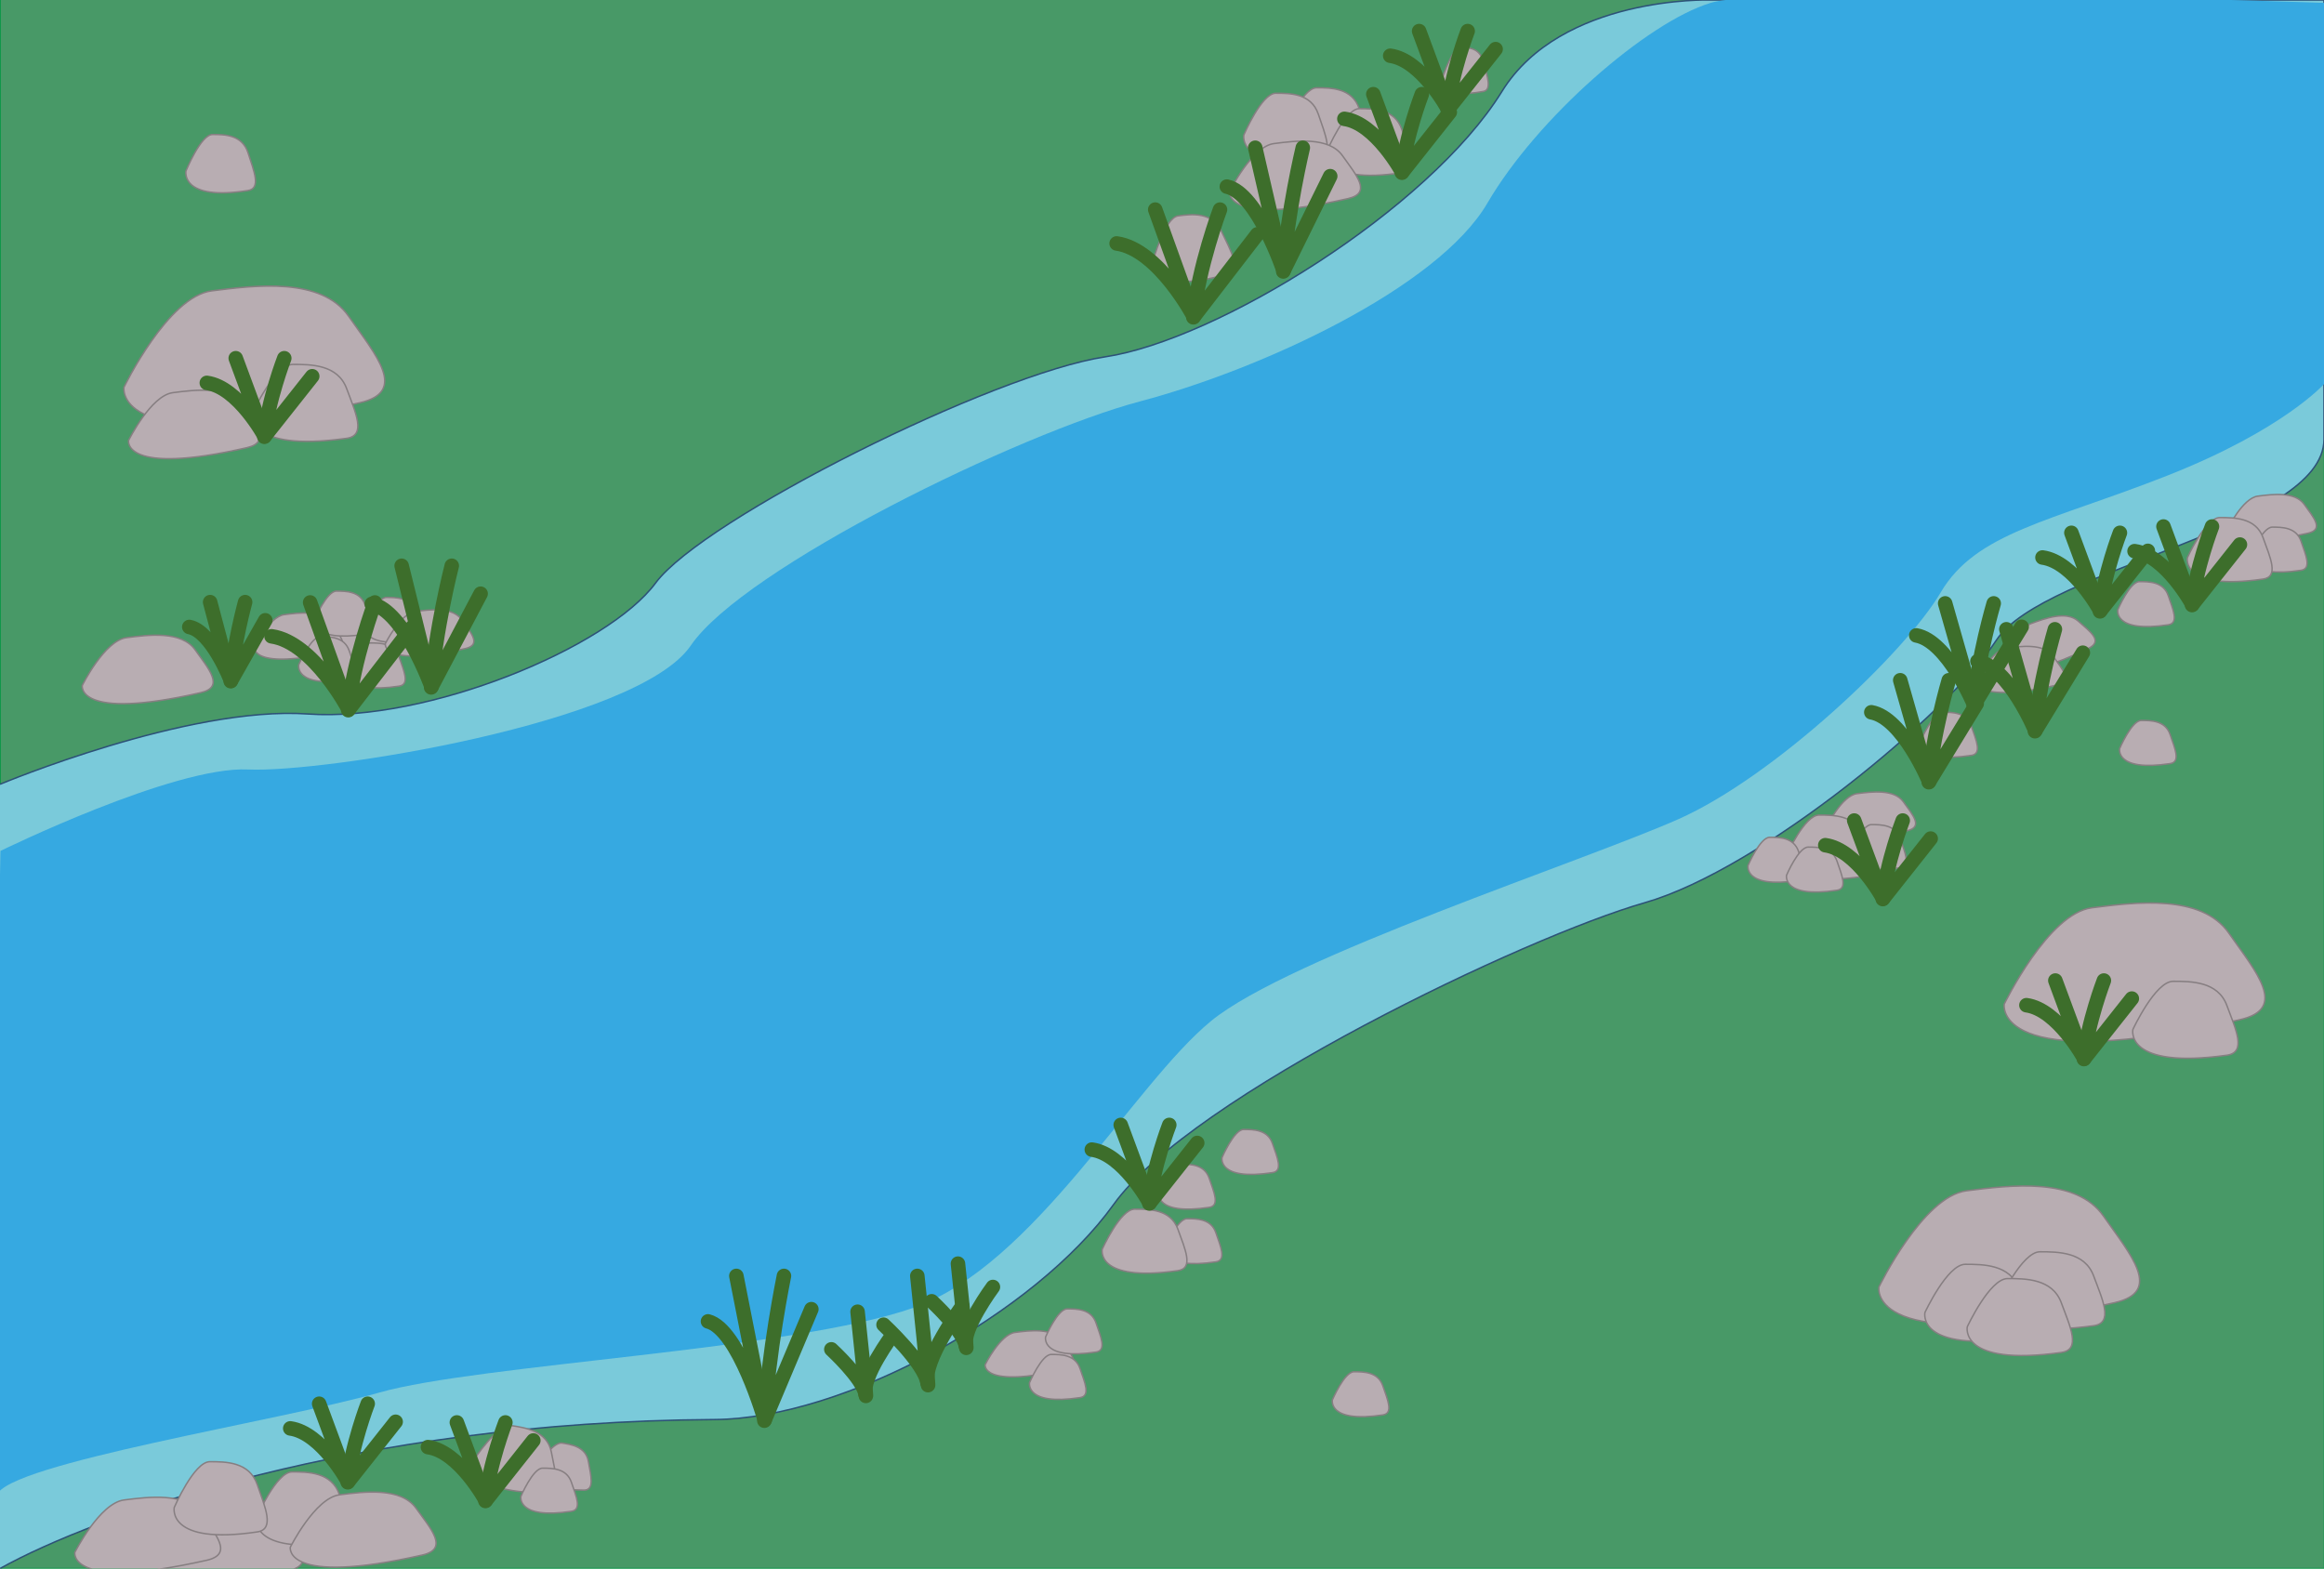 <?xml version="1.0" encoding="utf-8"?>
<!-- Generator: Adobe Illustrator 25.2.0, SVG Export Plug-In . SVG Version: 6.00 Build 0)  -->
<svg version="1.1" id="Calque_1" xmlns="http://www.w3.org/2000/svg" xmlns:xlink="http://www.w3.org/1999/xlink" x="0px" y="0px"
	 viewBox="0 0 1600 1080" style="enable-background:new 0 0 1600 1080;" xml:space="preserve">
<style type="text/css">
	.st0{fill:#489967;stroke:#009640;stroke-miterlimit:10;}
	.st1{fill:#7ACADA;stroke:#2C5177;stroke-miterlimit:10;}
	.st2{fill:none;stroke:#2C2968;stroke-miterlimit:10;}
	.st3{fill:none;stroke:#252F62;stroke-miterlimit:10;}
	.st4{fill:#2B2560;}
	.st5{fill:none;stroke:#2B2560;stroke-miterlimit:10;}
	.st6{fill:#36A9E1;}
	.st7{fill:#B8ADB2;stroke:#867E81;stroke-miterlimit:10;}
	.st8{fill:none;stroke:#3D6E2B;stroke-width:10;stroke-linecap:round;stroke-linejoin:round;stroke-miterlimit:10;}
</style>
<rect y="-6.76" class="st0" width="1600.33" height="1086.76"/>
<path class="st1" d="M0,540c0,0,129.27-54.17,211.97-48.4s206.65-45.91,239.34-90.14S684,257.23,760.92,245.69
	S983.72,144.28,1034,63c40.92-66.16,143.31-63,143.31-63H1600c0,0,0,220.65,0,302.42c0,61.32-192.92,88.46-225.62,138.46
	c-32.69,50-161.54,157.69-242.31,180.77c-80.77,23.08-311.54,132.69-365.38,207.69c-53.85,75-185.52,147.57-275,148.08
	C246.07,978.81,65.38,1043.46,0,1080"/>
<path class="st2" d="M209.5,637.52c0,0,63.38-39,117.01-41.44s85.32-34.13,85.32-34.13"/>
<path class="st3" d="M209.5,832.54c0,0,59.43-63.38,165.54-58.51s157.05-31.69,195.25-51.19"/>
<path class="st4" d="M833.58,505.88"/>
<path class="st5" d="M628.81,583.89c0,0,79.36-71.66,141.27-75.54s146.4-65.85,146.4-65.85"/>
<path class="st6" d="M0.33,585.89c0,0,119.3-58.51,170.5-56.07s268.16-31.69,304.73-85.32s226.72-146.27,309.6-168.21
	c82.89-21.94,204.78-78.01,238.91-136.52C1058.19,81.26,1133.76,15.38,1177.64,2s422.69,0,422.69,0v262.1
	c0,0-27.76,31.69-108.21,63.38s-131.64,39-156.02,80.45s-114.58,126.77-180.4,156.02c-65.82,29.25-268.16,95.07-321.79,138.95
	c-53.63,43.88-121.89,168.21-204.78,197.46c-82.89,29.25-299.85,39-368.11,58.51s-255.97,48.76-263.28,70.7
	C-9.57,1051.51,0.33,585.89,0.33,585.89z"/>
<path class="st7" d="M1437.77,446.47c10.47-5.06,1.26-11.49-6.95-18.79c-8.21-7.3-22.76-1.92-32.45,1.66
	c-9.7,3.59-15.1,26.25-15.1,26.25S1384.19,472.37,1437.77,446.47z"/>
<path class="st7" d="M1416.05,471.72c11.34-2.58,3.81-10.91-2.55-19.87c-6.36-8.95-21.74-6.98-32-5.66s-20.6,22.19-20.6,22.19
	S1358.02,484.94,1416.05,471.72z"/>
<path class="st7" d="M1492.79,430.2c7.41-1.12,3.31-10.34,0-20.03c-3.31-9.69-13.24-9.69-19.86-9.69s-14.89,19.38-14.89,19.38
	S1454.87,435.92,1492.79,430.2z"/>
<path class="st7" d="M1357.25,520.12c7.41-1.12,3.31-10.34,0-20.03c-3.31-9.69-13.24-9.69-19.86-9.69
	c-6.62,0-14.89,19.38-14.89,19.38S1319.33,525.84,1357.25,520.12z"/>
<path class="st7" d="M1588.94,367.15c11.34-2.58,3.81-10.91-2.55-19.87s-21.74-6.98-32-5.66s-20.6,22.19-20.6,22.19
	S1530.91,380.37,1588.94,367.15z"/>
<path class="st7" d="M1584.2,392.67c7.41-1.12,3.31-10.34,0-20.03c-3.31-9.69-13.24-9.69-19.86-9.69
	c-6.62,0-14.89,19.38-14.89,19.38S1546.27,398.39,1584.2,392.67z"/>
<path class="st7" d="M1558.04,398.72c11.11-1.59,4.96-14.73,0-28.54c-4.96-13.81-19.85-13.81-29.77-13.81s-22.33,27.62-22.33,27.62
	S1501.18,406.87,1558.04,398.72z"/>
<path class="st7" d="M1313,571.99c11.34-2.58,3.81-10.91-2.55-19.87c-6.36-8.95-21.74-6.98-32-5.66
	c-10.25,1.32-20.6,22.19-20.6,22.19S1254.97,585.21,1313,571.99z"/>
<path class="st7" d="M1308.26,597.5c7.41-1.12,3.31-10.34,0-20.03s-13.24-9.69-19.86-9.69c-6.62,0-14.89,19.38-14.89,19.38
	S1270.33,603.22,1308.26,597.5z"/>
<path class="st7" d="M1282.1,603.55c11.11-1.59,4.96-14.73,0-28.54c-4.96-13.81-19.85-13.81-29.77-13.81S1230,588.82,1230,588.82
	S1225.24,611.7,1282.1,603.55z"/>
<path class="st7" d="M1238.22,606.24c7.41-1.12,3.31-10.34,0-20.03s-13.24-9.69-19.86-9.69s-14.89,19.38-14.89,19.38
	S1200.29,611.96,1238.22,606.24z"/>
<path class="st7" d="M1264.72,612.98c7.41-1.12,3.31-10.34,0-20.03c-3.31-9.69-13.24-9.69-19.86-9.69
	c-6.62,0-14.89,19.38-14.89,19.38S1226.79,618.7,1264.72,612.98z"/>
<path class="st7" d="M733.41,942.95c11.34-2.58,3.81-10.91-2.55-19.87c-6.36-8.95-21.74-6.98-32-5.66
	c-10.25,1.32-20.6,22.19-20.6,22.19S675.38,956.17,733.41,942.95z"/>
<path class="st7" d="M754.59,930.94c7.41-1.12,3.31-10.34,0-20.03c-3.31-9.69-13.24-9.69-19.86-9.69
	c-6.62,0-14.89,19.38-14.89,19.38S716.66,936.66,754.59,930.94z"/>
<path class="st7" d="M876.07,807.41c7.41-1.12,3.31-10.34,0-20.03c-3.31-9.69-13.24-9.69-19.86-9.69
	c-6.62,0-14.89,19.38-14.89,19.38S838.14,813.13,876.07,807.41z"/>
<path class="st7" d="M743.56,962.32c7.41-1.12,3.31-10.34,0-20.03c-3.31-9.69-13.24-9.69-19.86-9.69
	c-6.62,0-14.89,19.38-14.89,19.38S705.63,968.04,743.56,962.32z"/>
<path class="st7" d="M837.1,868.84c7.41-1.12,3.31-10.34,0-20.03c-3.31-9.69-13.24-9.69-19.86-9.69c-6.62,0-14.89,19.38-14.89,19.38
	S799.17,874.56,837.1,868.84z"/>
<path class="st7" d="M810.94,874.89c11.11-1.59,4.96-14.73,0-28.54c-4.96-13.81-19.85-13.81-29.77-13.81
	c-9.92,0-22.33,27.62-22.33,27.62S754.08,883.04,810.94,874.89z"/>
<path class="st7" d="M832.51,831.31c7.41-1.12,3.31-10.34,0-20.03s-13.24-9.69-19.86-9.69c-6.62,0-14.89,19.38-14.89,19.38
	S794.58,837.03,832.51,831.31z"/>
<path class="st7" d="M264.68,453.06c11.34-2.58,3.81-10.91-2.55-19.87c-6.36-8.95-21.74-6.98-32-5.66s-20.6,22.19-20.6,22.19
	S206.65,466.28,264.68,453.06z"/>
<path class="st7" d="M285.86,441.05c7.41-1.12,3.31-10.34,0-20.03c-3.31-9.69-13.24-9.69-19.86-9.69s-14.89,19.38-14.89,19.38
	S247.93,446.77,285.86,441.05z"/>
<path class="st7" d="M274.83,472.43c7.41-1.12,3.31-10.34,0-20.03c-3.31-9.69-13.24-9.69-19.86-9.69
	c-6.62,0-14.89,19.38-14.89,19.38S236.91,478.15,274.83,472.43z"/>
<path class="st7" d="M230.26,448.73c11.34-2.58,3.81-10.91-2.55-19.87c-6.36-8.95-21.74-6.98-32-5.66s-20.6,22.19-20.6,22.19
	S172.23,461.96,230.26,448.73z"/>
<path class="st7" d="M251.44,436.72c7.41-1.12,3.31-10.34,0-20.03C248.13,407,238.2,407,231.58,407c-6.62,0-14.89,19.38-14.89,19.38
	S213.51,442.44,251.44,436.72z"/>
<path class="st7" d="M240.41,468.1c7.41-1.12,3.31-10.34,0-20.03c-3.31-9.69-13.24-9.69-19.86-9.69s-14.89,19.38-14.89,19.38
	S202.49,473.82,240.41,468.1z"/>
<path class="st7" d="M320.41,446.55c11.34-2.58,3.81-10.91-2.55-19.87c-6.36-8.95-21.74-6.98-32-5.66
	c-10.25,1.32-20.6,22.19-20.6,22.19S262.38,459.77,320.41,446.55z"/>
<path class="st7" d="M402.01,1026.01c7.5,0.03,4.85-9.71,3.06-19.8c-1.79-10.08-11.6-11.6-18.15-12.61
	c-6.54-1.01-17.68,16.89-17.68,16.89S363.65,1025.87,402.01,1026.01z"/>
<path class="st7" d="M375.24,1028c11.23,0.12,7.15-13.8,4.35-28.21c-2.8-14.4-17.51-16.68-27.32-18.19
	c-9.81-1.51-26.28,23.89-26.28,23.89S317.8,1027.37,375.24,1028z"/>
<path class="st7" d="M393.38,1040.61c7.41-1.12,3.31-10.34,0-20.03c-3.31-9.69-13.24-9.69-19.86-9.69s-14.89,19.38-14.89,19.38
	S355.46,1046.32,393.38,1040.61z"/>
<path class="st7" d="M198.91,1081.35c18.66-4.2,6.27-17.75-4.2-32.31c-10.47-14.56-35.78-11.35-52.65-9.2
	c-16.87,2.14-33.9,36.09-33.9,36.09S103.43,1102.85,198.91,1081.35z"/>
<path class="st7" d="M233.76,1061.81c12.2-1.82,5.45-16.81,0-32.58c-5.45-15.76-21.78-15.76-32.67-15.76s-24.5,31.52-24.5,31.52
	S171.36,1071.11,233.76,1061.81z"/>
<path class="st7" d="M142.27,1074.31c18.66-4.2,6.27-17.75-4.2-32.31c-10.47-14.56-35.78-11.35-52.65-9.21s-33.9,36.09-33.9,36.09
	S46.79,1095.81,142.27,1074.31z"/>
<path class="st7" d="M177.12,1054.78c12.2-1.82,5.45-16.81,0-32.58c-5.45-15.76-21.78-15.76-32.67-15.76
	c-10.89,0-24.5,31.52-24.5,31.52S114.72,1064.08,177.12,1054.78z"/>
<path class="st7" d="M290.61,1070.75c18.66-4.2,6.27-17.75-4.2-32.31c-10.47-14.56-35.78-11.35-52.65-9.2
	c-16.87,2.14-33.9,36.09-33.9,36.09S195.13,1092.26,290.61,1070.75z"/>
<path class="st7" d="M844.73,188.75c10.24-3,2.72-15.81-3.78-29.47c-6.5-13.65-20.5-11.84-29.83-10.64s-17.35,31.23-17.35,31.23
	S792.32,204.08,844.73,188.75z"/>
<path class="st7" d="M935.8,104.54c10.95-1.66,4.89-15.33,0-29.71c-4.89-14.38-19.56-14.38-29.35-14.38
	c-9.78,0-22.01,28.75-22.01,28.75S879.76,113.02,935.8,104.54z"/>
<path class="st7" d="M965.15,118.91c10.95-1.66,4.89-15.33,0-29.71c-4.89-14.38-19.56-14.38-29.35-14.38
	c-9.78,0-22.01,28.75-22.01,28.75S909.1,127.39,965.15,118.91z"/>
<path class="st7" d="M907.61,108.29c10.94-1.66,4.88-15.33,0-29.71c-4.88-14.38-19.53-14.38-29.3-14.38
	c-9.77,0-21.97,28.75-21.97,28.75S851.66,116.77,907.61,108.29z"/>
<path class="st7" d="M928.07,136.73c16.76-3.83,5.63-16.19-3.77-29.47s-32.13-10.35-47.29-8.39c-15.15,1.95-30.45,32.91-30.45,32.91
	S842.32,156.34,928.07,136.73z"/>
<path class="st7" d="M1021.3,62.95c5.94-1.14,2.65-10.53,0-20.41s-10.61-9.87-15.91-9.87s-11.93,19.75-11.93,19.75
	S990.91,68.77,1021.3,62.95z"/>
<path class="st7" d="M138.14,476.93c16.76-3.83,5.63-16.19-3.77-29.47c-9.4-13.28-32.13-10.35-47.29-8.39
	c-15.15,1.95-30.45,32.91-30.45,32.91S52.38,496.54,138.14,476.93z"/>
<path class="st7" d="M-5.28,431.43"/>
<g>
	<path class="st8" d="M608.29,912.13c0,0,28.12,26.06,30.33,40.11c2.21,14.05-7.08-73.72-7.08-73.72"/>
	<path class="st8" d="M662.53,899.36c0,0-27.68,37.51-23.91,52.88"/>
</g>
<g>
	<path class="st8" d="M641.47,895.98c0,0,21.83,20.09,23.55,30.92c1.72,10.83-5.5-56.83-5.5-56.83"/>
	<path class="st8" d="M683.59,886.14c0,0-21.49,28.92-18.56,40.76"/>
</g>
<g>
	<path class="st8" d="M572.36,929.08c0,0,21.83,20.09,23.55,30.92c1.72,10.83-5.5-56.83-5.5-56.83"/>
	<path class="st8" d="M614.47,919.23c0,0-21.49,28.92-18.56,40.76"/>
</g>
<g>
	<path class="st8" d="M487.43,909.83c21.12,5.39,39.06,67.8,39.06,67.8l-19.53-99.11"/>
	<path class="st8" d="M558.59,901.42l-32.35,76.78c2.61-46.67,13.48-99.68,13.48-99.68"/>
</g>
<g>
	<path class="st8" d="M255.95,415.86c22.25,4.53,41.14,56.97,41.14,56.97l-20.57-83.27"/>
	<path class="st8" d="M330.9,408.79l-34.07,64.51c2.75-39.21,14.2-83.75,14.2-83.75"/>
</g>
<g>
	<path class="st8" d="M768.76,167.62c28.74,4.01,53.15,50.44,53.15,50.44l-26.57-73.74"/>
	<path class="st8" d="M865.6,161.36l-44.02,57.12c3.55-34.72,18.34-74.16,18.34-74.16"/>
</g>
<g>
	<path class="st8" d="M186.94,438.12c28.74,4.01,53.15,50.44,53.15,50.44l-26.57-73.74"/>
	<path class="st8" d="M283.77,431.86l-44.02,57.12c3.55-34.72,18.34-74.16,18.34-74.16"/>
</g>
<g>
	<path class="st8" d="M130.32,431.69c15.52,2.94,28.7,37.03,28.7,37.03l-14.35-54.13"/>
	<path class="st8" d="M182.62,427.1l-23.77,41.93c1.92-25.49,9.91-54.44,9.91-54.44"/>
</g>
<g>
	<path class="st8" d="M1288.34,490.43c21.53,3.79,39.82,47.75,39.82,47.75l-19.91-69.8"/>
	<path class="st8" d="M1360.9,484.51l-32.98,54.07c2.66-32.87,13.74-70.2,13.74-70.2"/>
</g>
<g>
	<path class="st8" d="M1319.28,437.5c21.53,3.79,39.82,47.75,39.82,47.75l-19.91-69.8"/>
	<path class="st8" d="M1391.84,431.58l-32.98,54.07c2.66-32.87,13.74-70.2,13.74-70.2"/>
</g>
<g>
	<path class="st8" d="M1361.41,455.33c21.53,3.79,39.82,47.75,39.82,47.75l-19.91-69.8"/>
	<path class="st8" d="M1433.97,449.41l-32.98,54.07c2.66-32.87,13.74-70.2,13.74-70.2"/>
</g>
<g>
	<path class="st8" d="M844.65,128.49c21.12,4.6,39.06,57.94,39.06,57.94l-19.53-84.7"/>
	<path class="st8" d="M915.81,121.3l-32.35,65.61c2.61-39.88,13.48-85.19,13.48-85.19"/>
</g>
<g>
	<path class="st8" d="M751.68,791.54c21.53,2.92,39.82,36.78,39.82,36.78l-19.91-53.76"/>
	<path class="st8" d="M824.24,786.98l-32.98,41.65c2.66-25.32,13.74-54.07,13.74-54.07"/>
</g>
<g>
	<path class="st8" d="M1469.57,379.5c21.53,2.92,39.82,36.78,39.82,36.78l-19.91-53.76"/>
	<path class="st8" d="M1542.12,374.94l-32.98,41.65c2.66-25.32,13.74-54.07,13.74-54.07"/>
</g>
<g>
	<path class="st8" d="M294.62,996.39c21.53,2.92,39.82,36.78,39.82,36.78l-19.91-53.76"/>
	<path class="st8" d="M367.18,991.83l-32.98,41.65c2.66-25.32,13.74-54.07,13.74-54.07"/>
</g>
<g>
	<path class="st8" d="M199.83,983.51c21.53,2.92,39.82,36.78,39.82,36.78l-19.91-53.76"/>
	<path class="st8" d="M272.39,978.95l-32.98,41.65c2.66-25.32,13.74-54.07,13.74-54.07"/>
</g>
<g>
	<path class="st8" d="M957.12,38.38c21.53,2.92,39.82,36.78,39.82,36.78L977.03,21.4"/>
	<path class="st8" d="M1029.68,33.82L996.7,75.47c2.66-25.32,13.74-54.07,13.74-54.07"/>
</g>
<g>
	<path class="st8" d="M1406.18,383.85c21.53,2.92,39.82,36.78,39.82,36.78l-19.91-53.76"/>
	<path class="st8" d="M1478.73,379.29l-32.98,41.65c2.66-25.32,13.74-54.07,13.74-54.07"/>
</g>
<g>
	<path class="st8" d="M1256.65,581.95c21.53,2.92,39.82,36.78,39.82,36.78l-19.91-53.76"/>
	<path class="st8" d="M1329.21,577.39l-32.98,41.65c2.66-25.32,13.74-54.07,13.74-54.07"/>
</g>
<path class="st7" d="M1542.18,702.08c33.34-7.62,11.08-32.71-7.75-59.66c-18.83-26.95-64.07-21.21-94.23-17.38
	s-60.35,66.35-60.35,66.35S1371.59,741.05,1542.18,702.08z"/>
<path class="st7" d="M1533.11,726.57c13.8-1.91,6.16-17.7,0-34.3s-24.65-16.6-36.97-16.6c-12.32,0-27.73,33.19-27.73,33.19
	S1462.5,736.36,1533.11,726.57z"/>
<path class="st7" d="M247.7,277.32c33.34-7.62,11.08-32.71-7.75-59.66s-64.07-21.21-94.23-17.38s-60.35,66.35-60.35,66.35
	S77.11,316.29,247.7,277.32z"/>
<path class="st7" d="M238.63,301.81c13.8-1.91,6.16-17.7,0-34.3c-6.16-16.6-24.65-16.6-36.97-16.6s-27.73,33.19-27.73,33.19
	S168.02,311.6,238.63,301.81z"/>
<path class="st7" d="M170.02,308.24c16.76-3.83,5.63-16.19-3.77-29.47c-9.4-13.28-32.13-10.35-47.29-8.39s-30.45,32.91-30.45,32.91
	S84.27,327.85,170.02,308.24z"/>
<g>
	<path class="st8" d="M1395.13,692.12c21.53,2.92,39.82,36.78,39.82,36.78l-19.91-53.76"/>
	<path class="st8" d="M1467.69,687.56l-32.98,41.65c2.66-25.32,13.74-54.07,13.74-54.07"/>
</g>
<path class="st7" d="M1494.06,525.78c7.41-1.12,3.31-10.34,0-20.03c-3.31-9.69-13.24-9.69-19.86-9.69
	c-6.62,0-14.89,19.38-14.89,19.38S1456.14,531.5,1494.06,525.78z"/>
<path class="st7" d="M170.76,131.18c9.12-1.45,4.07-13.42,0-25.99s-16.28-12.58-24.43-12.58c-8.14,0-18.32,25.15-18.32,25.15
	S124.1,138.6,170.76,131.18z"/>
<path class="st7" d="M952.05,974.24c7.41-1.12,3.31-10.34,0-20.03c-3.31-9.69-13.24-9.69-19.86-9.69
	c-6.62,0-14.89,19.38-14.89,19.38S914.13,979.96,952.05,974.24z"/>
<path class="st7" d="M1455.89,896.94c33.34-7.62,11.08-32.71-7.75-59.66s-64.07-21.21-94.23-17.38
	c-30.16,3.83-60.35,66.35-60.35,66.35S1285.3,935.91,1455.89,896.94z"/>
<path class="st7" d="M1389.95,921.43c13.8-1.91,6.16-17.7,0-34.3s-24.65-16.6-36.97-16.6c-12.32,0-27.73,33.19-27.73,33.19
	S1319.34,931.22,1389.95,921.43z"/>
<path class="st7" d="M1441.4,912.81c13.8-1.91,6.16-17.7,0-34.3s-24.65-16.6-36.97-16.6s-27.73,33.19-27.73,33.19
	S1370.79,922.6,1441.4,912.81z"/>
<path class="st7" d="M1419.11,931.25c13.8-1.91,6.16-17.7,0-34.3s-24.65-16.6-36.97-16.6s-27.73,33.19-27.73,33.19
	S1348.51,941.04,1419.11,931.25z"/>
<g>
	<path class="st8" d="M925.57,81.83c21.53,2.92,39.82,36.78,39.82,36.78l-19.91-53.76"/>
	<path class="st8" d="M998.13,77.26l-32.98,41.65c2.66-25.32,13.74-54.07,13.74-54.07"/>
</g>
<g>
	<path class="st8" d="M142.39,263.63c21.53,2.92,39.82,36.78,39.82,36.78l-19.91-53.76"/>
	<path class="st8" d="M214.95,259.07l-32.98,41.65c2.66-25.32,13.74-54.07,13.74-54.07"/>
</g>
</svg>

